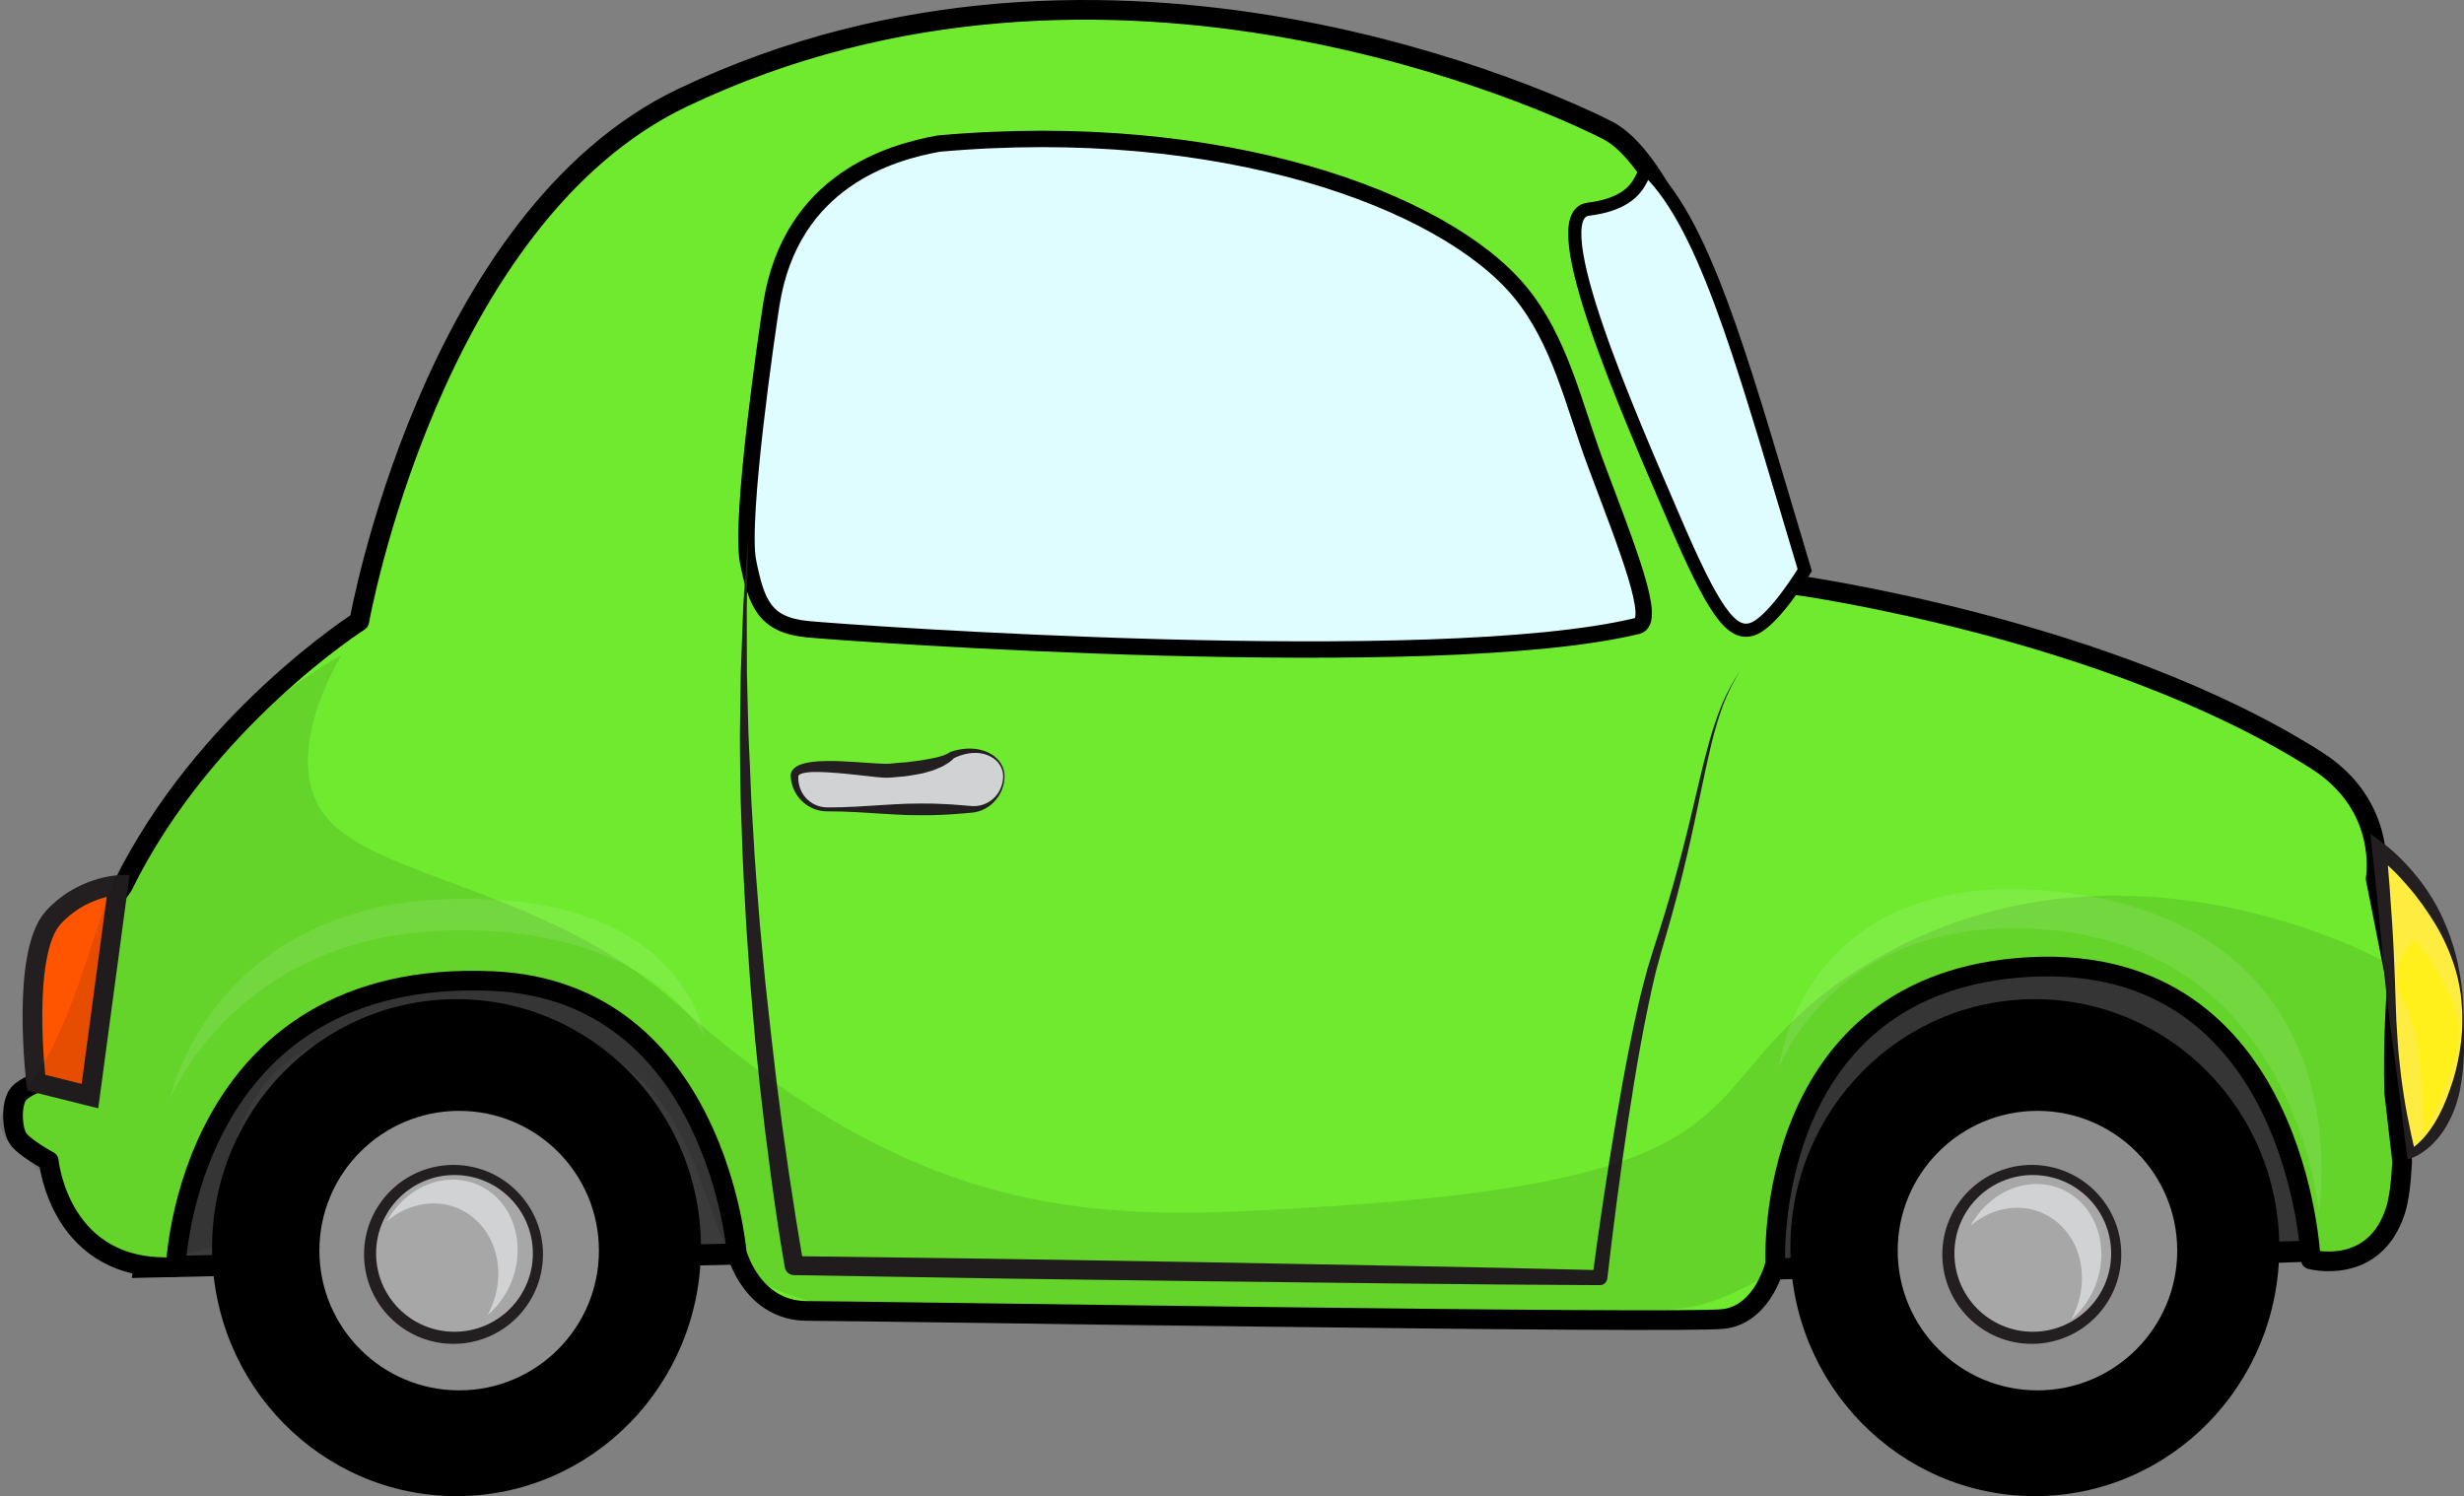 <?xml version="1.0" encoding="iso-8859-1"?>
<!-- Generator: Adobe Illustrator 19.2.1, SVG Export Plug-In . SVG Version: 6.00 Build 0)  -->
<svg version="1.1" id="Layer_2" xmlns="http://www.w3.org/2000/svg" xmlns:xlink="http://www.w3.org/1999/xlink" x="0px" y="0px"
	 viewBox="0 0 375.486 228.016" style="enable-background:new 0 0 375.486 228.016;" xml:space="preserve">
<rect x="0" y="0" width="375.486" height="228.016" fill="#808080" stroke="none"/>
<polygon points="354.968,134.957 354.922,131.745 354.706,131.785 31.456,136.218 28.703,136.254 28.302,138.975 20.638,190.987 
	20.087,194.769 23.903,194.682 114.917,192.669 268.354,195.085 268.416,195.085 268.489,195.085 352.645,192.265 355.824,192.173 
	355.78,188.996 "/>
<polygon style="fill:#3B3B3C;" points="31.491,139.446 23.832,191.458 114.958,189.443 268.393,191.861 352.549,189.042 
	354.742,135.009 "/>
<path style="fill:#6FEA2F;stroke:#000000;stroke-width:3;stroke-linecap:round;stroke-linejoin:round;stroke-miterlimit:10;" d="
	M362.023,133.887c0,0,2-11-9-18c-31.758-20.21-79.373-26.724-79.373-26.724s-13.841-61.629-28.627-69.276c-7.729-3.996-76-36-141-5
	c-38.348,18.289-49.276,79.8-49.276,79.8s-23.656,15.056-36.023,40.321c-6.404,8.837-9.048,21.967-10.417,29.097
	c0,0-4.633,1.21-5.643,2.826c-1.007,1.615-0.807,5.038,0,6.449c0.803,1.414,4.771,3.563,4.771,3.563s1.614,17.204,19.353,16.13
	c0,0,1.614-45.698,48.387-43.547c33.901,1.554,37.096,41.393,37.096,41.393s2.282,8.873,10.754,8.873
	c8.465,0,133.675,2.017,139.722,1.21c6.05-0.808,7.794-8.471,7.794-8.471s-2.081-43.006,38.776-45.157
	c40.858-2.15,42.804,44.554,42.804,44.554s9.703,2.621,12.93-7.46c0.547-1.706,0.856-4.37,1.012-7.474l-1.213-10.468
	c-0.242-7.959,0.401-16.333,0.401-16.333L362.023,133.887z"/>
<g>
	<path style="fill:#FFEC40;" d="M375.324,154.231c0.552,18.325-7.895,21.595-7.895,21.595s-2.329-12.039-3.125-24.987
		c-0.798-13.011-1.758-21.451-1.758-21.451S374.842,138.103,375.324,154.231z"/>
	<g>
		<path style="fill:#231F20;" d="M375.423,154.229c0.042,1.004,0.037,2.009,0.06,3.02c0.002,1.009,0.006,2.02-0.006,3.035
			c-0.042,2.029-0.243,4.07-0.654,6.102c-0.119,0.503-0.247,1.006-0.398,1.504c-0.14,0.502-0.324,0.99-0.518,1.476
			c-0.385,0.974-0.865,1.917-1.443,2.806c-0.566,0.896-1.26,1.72-2.042,2.455c-0.399,0.36-0.819,0.699-1.269,1.003
			c-0.466,0.306-0.894,0.568-1.49,0.8l-0.76,0.294l-0.109-0.775c-0.275-1.946-0.508-3.88-0.725-5.821
			c-0.247-1.935-0.477-3.871-0.746-5.801l-0.773-5.799l-0.397-2.902l-0.338-2.911c-0.245-1.946-0.43-3.869-0.61-5.814l-0.535-5.814
			l-0.574-5.794l-0.611-5.784l-0.256-2.42l1.938,1.427c0.551,0.406,1.013,0.784,1.482,1.209c0.462,0.419,0.913,0.845,1.348,1.287
			c0.874,0.879,1.696,1.804,2.469,2.768c1.529,1.941,2.839,4.054,3.846,6.298c0.249,0.562,0.493,1.125,0.71,1.699
			c0.23,0.567,0.42,1.151,0.618,1.729c0.382,1.161,0.692,2.341,0.947,3.528c0.222,1.195,0.454,2.384,0.575,3.587
			C375.308,151.819,375.388,153.024,375.423,154.229z M375.224,154.233c-0.074-1.195-0.152-2.392-0.371-3.569
			c-0.096-0.591-0.227-1.174-0.361-1.756c-0.125-0.583-0.321-1.15-0.488-1.722c-0.734-2.269-1.727-4.436-2.949-6.452
			c-0.618-1.004-1.26-1.987-1.95-2.935c-0.69-0.947-1.408-1.873-2.18-2.751c-0.757-0.89-1.552-1.747-2.393-2.552
			c-0.418-0.405-0.852-0.794-1.289-1.172c-0.436-0.367-0.897-0.76-1.314-1.065l1.681-0.993c0.44,3.895,0.678,7.785,0.943,11.685
			c0.142,1.947,0.216,3.889,0.299,5.836c0.092,1.938,0.159,3.901,0.219,5.837l0.104,2.911l0.185,2.909
			c0.107,1.942,0.35,3.872,0.567,5.804c0.118,0.965,0.279,1.925,0.417,2.887c0.133,0.963,0.329,1.916,0.498,2.873
			c0.365,1.908,0.791,3.812,1.223,5.695l-0.868-0.48c0.324-0.171,0.741-0.468,1.081-0.759c0.354-0.3,0.685-0.633,0.996-0.983
			c0.639-0.686,1.18-1.464,1.688-2.264c0.499-0.809,0.936-1.66,1.342-2.533c0.388-0.881,0.753-1.782,1.065-2.708
			c0.336-0.92,0.617-1.867,0.863-2.827c0.244-0.961,0.438-1.938,0.603-2.924c0.165-0.986,0.284-1.982,0.341-2.982
			C375.251,156.243,375.224,155.239,375.224,154.233z"/>
	</g>
</g>
<path style="fill:#FF5500;stroke:#231F20;stroke-width:3;stroke-miterlimit:10;" d="M18.023,134.887c0,0-5.729,0.271-9.951,5.006
	c-4.924,5.521-2.561,25.109-2.561,25.109l8.196,2.049L18.023,134.887z"/>
<path style="fill:#DFFCFF;stroke:#000000;stroke-width:2.5;stroke-miterlimit:10;" d="M143.023,21.887
	c-7.091,1.29-22.477,5.5-25.477,24.5c-0.604,3.824-4.84,32.734-3.553,39.186c1.291,6.448,2.58,9.674,9.029,10.314
	c6.449,0.647,95.906,6.952,126.523-0.5c2.947-0.718-1.576-11.869-6.346-24.607c-3.391-9.056-5.422-18.913-11.654-26.393
	C219.985,30.513,186.234,18.015,143.023,21.887z"/>
<path style="fill:#DFFCFF;stroke:#000000;stroke-width:2;stroke-miterlimit:10;" d="M252.023,26.887
	c8.656,9.364,14.526,31.853,23,60c0,0-4.774,7.925-8,9c-3.225,1.074-6-3-12-17c-6.364-14.85-20.258-46.103-13-47
	C252.39,30.606,249.205,23.841,252.023,26.887z"/>
<g>
	<path style="fill:#231F20;" d="M114.023,81.887l-0.145,6.967l-0.075,3.482l0.003,3.481l0.018,6.955l0.179,6.956
		c0.037,2.318,0.167,4.635,0.276,6.95c0.11,2.316,0.156,4.634,0.312,6.947l0.416,6.941c0.143,2.312,0.35,4.623,0.521,6.934
		c0.167,2.311,0.373,4.62,0.6,6.927c0.227,2.307,0.411,4.616,0.678,6.919c0.482,4.609,1.034,9.21,1.572,13.812l0.89,6.893
		l0.974,6.88c0.68,4.577,1.408,9.164,2.205,13.695l-1.402-1.186l30.697,0.409l30.694,0.499l30.694,0.564l15.347,0.302l15.347,0.362
		l-1.15,1.005c1.049-7.893,2.231-15.749,3.544-23.597c0.673-3.921,1.362-7.838,2.145-11.742c0.396-1.951,0.79-3.903,1.241-5.847
		c0.433-1.945,0.945-3.877,1.468-5.806c0.578-1.931,1.174-3.818,1.788-5.706c0.618-1.891,1.161-3.784,1.728-5.683
		c0.543-1.905,1.078-3.812,1.576-5.732c0.503-1.917,0.984-3.84,1.445-5.77c0.943-3.854,1.768-7.741,2.838-11.576
		c0.538-1.917,1.164-3.811,1.909-5.657c0.78-1.833,1.714-3.596,2.809-5.253c-1.038,1.694-1.907,3.48-2.62,5.328
		c-0.678,1.861-1.235,3.762-1.706,5.686c-0.937,3.849-1.684,7.749-2.523,11.633c-0.414,1.944-0.848,3.885-1.304,5.82
		c-0.45,1.938-0.939,3.865-1.435,5.792c-0.521,1.919-1.025,3.857-1.593,5.756c-0.569,1.902-1.114,3.817-1.617,5.708
		c-0.461,1.918-0.897,3.841-1.285,5.781c-0.411,1.933-0.767,3.881-1.126,5.827c-0.706,3.896-1.321,7.812-1.919,11.73
		c-1.163,7.84-2.2,15.711-3.099,23.58c-0.066,0.579-0.558,1.006-1.127,1.005h-0.023l-15.35-0.096l-15.349-0.155l-30.697-0.352
		l-30.696-0.416l-30.695-0.507h-0.014c-0.699-0.012-1.273-0.523-1.389-1.187c-0.808-4.616-1.482-9.211-2.104-13.829l-0.893-6.925
		l-0.808-6.935l-0.714-6.943l-0.598-6.955c-0.212-2.316-0.342-4.64-0.514-6.96c-0.172-2.319-0.322-4.641-0.434-6.965
		c-0.117-2.323-0.268-4.645-0.355-6.969l-0.25-6.974c-0.099-2.323-0.094-4.65-0.142-6.976c-0.019-2.325-0.056-4.65-0.003-6.977
		l0.096-6.974l0.256-6.973l0.135-3.484c0.061-1.159,0.154-2.316,0.238-3.475L114.023,81.887z"/>
</g>
<path style="opacity:0.6;fill:#FFF100;" d="M374.69,156.389c0.667,4.612-5.333,16.72-5.333,16.72s-0.052-14.989-2.667-19.603
	c-3.596-6.34,1.334-10.377,1.334-10.377S373.745,149.855,374.69,156.389z"/>
<g>
	<path style="fill:#D0D2D3;" d="M152.973,118.282c0,2.803-2.234,5.07-4.982,5.07h-21.932c-2.756,0-4.986-2.268-4.986-5.07l0,0
		c0-2.795,11.686-0.665,14.436-0.826c8-0.469,9.5-2.344,9.5-2.344C149.508,113.237,152.973,115.487,152.973,118.282L152.973,118.282
		z"/>
	<path style="fill:#231F20;" d="M153.074,118.284c0.008,1.32-0.484,2.667-1.377,3.69c-0.877,1.037-2.198,1.769-3.645,1.887
		c-1.318,0.1-2.616,0.239-3.926,0.294c-1.306,0.076-2.611,0.099-3.918,0.092c-1.307-0.003-2.613-0.037-3.92-0.118l-3.918-0.24
		c-1.307-0.088-2.613-0.165-3.92-0.203l-1.959-0.029c-0.324-0.003-0.68-0.004-0.998-0.029c-0.359-0.039-0.703-0.11-1.033-0.208
		c-1.334-0.404-2.501-1.336-3.218-2.567c-0.357-0.616-0.595-1.309-0.698-2.025l-0.055-0.541l0.002-0.163
		c0.004-0.065,0.019-0.158,0.035-0.235c0.035-0.141,0.086-0.268,0.154-0.39c0.289-0.481,0.699-0.699,1.053-0.869
		c0.727-0.312,1.418-0.434,2.104-0.52c0.686-0.082,1.361-0.123,2.031-0.13c1.342-0.024,2.664,0.045,3.979,0.124l3.902,0.253
		c0.625,0.025,1.304,0.066,1.785,0.029l1.952-0.173c0.669-0.023,1.262-0.127,1.885-0.2c0.62-0.067,1.233-0.17,1.849-0.281
		c0.625-0.091,1.21-0.239,1.813-0.377c0.279-0.09,0.585-0.163,0.855-0.267c0.255-0.094,0.569-0.259,0.687-0.32l0.22-0.166
		c1.673-0.571,3.547-0.742,5.219-0.151c0.83,0.282,1.603,0.765,2.161,1.439C152.749,116.545,153.087,117.413,153.074,118.284z
		 M152.872,118.28c-0.011-0.821-0.348-1.614-0.901-2.211c-0.561-0.594-1.31-0.98-2.089-1.18c-1.589-0.378-3.244,0.013-4.661,0.733
		l0.22-0.165c-0.342,0.41-0.6,0.571-0.912,0.801c-0.302,0.207-0.611,0.365-0.924,0.551c-0.634,0.271-1.276,0.589-1.936,0.747
		l-0.987,0.281c-0.331,0.086-0.671,0.127-1.007,0.192c-0.67,0.112-1.361,0.257-2,0.309l-1.951,0.168
		c-0.822,0.059-1.452-0.016-2.129-0.075l-3.906-0.426c-1.289-0.136-2.574-0.249-3.846-0.315c-1.249-0.05-2.581-0.106-3.616,0.183
		c-0.244,0.074-0.438,0.188-0.504,0.268c-0.016,0.019-0.03,0.041-0.041,0.058c0,0-0.005-0.011-0.012,0.004
		c-0.005,0.023-0.012,0.121-0.014,0.082l-0.007,0.438c0.021,0.584,0.157,1.168,0.401,1.711c0.476,1.094,1.438,1.998,2.602,2.384
		c0.294,0.093,0.589,0.158,0.88,0.198c0.332,0.028,0.631,0.047,0.959,0.034l1.959-0.029c1.307-0.038,2.613-0.115,3.92-0.203
		l3.918-0.24c1.307-0.081,2.613-0.115,3.92-0.118c1.307-0.007,2.612,0.016,3.918,0.092c1.305,0.053,2.619,0.2,3.914,0.289
		c1.172,0.11,2.43-0.298,3.356-1.153C152.328,120.831,152.869,119.575,152.872,118.28z"/>
</g>
<path style="opacity:0.1;" d="M52.023,99.887c0,0-10,16-2,25s34,11,53,28c39.123,35.005,67,33,99,31
	c71.037-4.439,53.513-18.38,81-36c39-25,81-1,81-1l1.025,37.582c0,0-3.635,6.924-10.022,6.967
	c-14.396,0.098-39.766-6.197-72.01-2.644c-8.766,0.967-17.816,9.86-26.95,10.619c-49.88,4.142-102.241,3.259-124.043,0.476
	c-20.906-2.669-21.369-9.493-24.125-16.952c-3.439-9.309-7.105-19.607-19.875-24.048c-12.877-4.479-33.795-6.145-45.312,3.818
	c-9.055,7.834-10.391,27.44-10.391,27.44s-18.297,5.741-21.297-4.259s-16.719-11.912-8.359-18.956
	c8.359-7.044,12.359-30.044,16.359-36.044c2.242-3.363,12.338-14.695,20.779-22.248C46.421,102.716,52.023,99.887,52.023,99.887z"/>
<path style="opacity:0.1;fill:#FFFFFF;" d="M318.572,136.624c-4.238-0.778-8.201-1.128-11.891-1.128
	c-32.638,0-35.613,27.338-35.613,27.338s7.758-21.363,35.841-21.363c3.025,0,6.181,0.245,9.467,0.795
	c33.823,5.647,36.974,42.339,36.974,42.339S360.297,144.282,318.572,136.624z"/>
<path style="opacity:0.1;fill:#FFFFFF;" d="M71.005,136.977c-0.918,0-1.854,0.016-2.818,0.048
	c-36.289,1.209-42.338,30.642-42.338,30.642s9.674-24.594,41.531-25.804c1.07-0.038,2.119-0.06,3.139-0.06
	c29.254,0,36.781,16.19,36.781,16.19S104.621,136.977,71.005,136.977z"/>
<g>
	<ellipse cx="69.569" cy="190.146" rx="37.25" ry="37.87"/>
	<circle style="fill:#8E8E8E;" cx="69.971" cy="190.597" r="21.298"/>
	<circle style="fill:#231F20;" cx="69.109" cy="191.173" r="13.636"/>
	<circle style="fill:#A7A7A8;" cx="69.259" cy="191.021" r="11.945"/>
	<path style="fill:#D0D2D3;" d="M75.931,193.815c-0.154-6.416-5.104-11.048-11.053-10.343c-2.2,0.26-4.227,1.218-5.898,2.639
		c1.854-3.36,5.1-5.817,8.849-6.263c5.948-0.705,10.896,3.927,11.053,10.342c0.099,4.043-1.734,7.827-4.591,10.252
		C75.379,198.47,75.988,196.189,75.931,193.815z"/>
</g>
<g>
	<ellipse cx="310.085" cy="190.146" rx="37.25" ry="37.87"/>
	<circle style="fill:#8E8E8E;" cx="310.486" cy="190.597" r="21.298"/>
	<ellipse style="fill:#231F20;" cx="309.624" cy="191.173" rx="13.634" ry="13.637"/>
	<circle style="fill:#A7A7A8;" cx="309.774" cy="191.021" r="11.944"/>
	<path style="fill:#D0D2D3;" d="M317.264,194.482c-0.154-6.416-5.104-11.048-11.053-10.343c-2.2,0.26-4.227,1.218-5.898,2.639
		c1.854-3.36,5.1-5.817,8.849-6.263c5.948-0.705,10.896,3.927,11.053,10.342c0.099,4.043-1.734,7.827-4.591,10.252
		C316.712,199.137,317.321,196.856,317.264,194.482z"/>
</g>
</svg>
